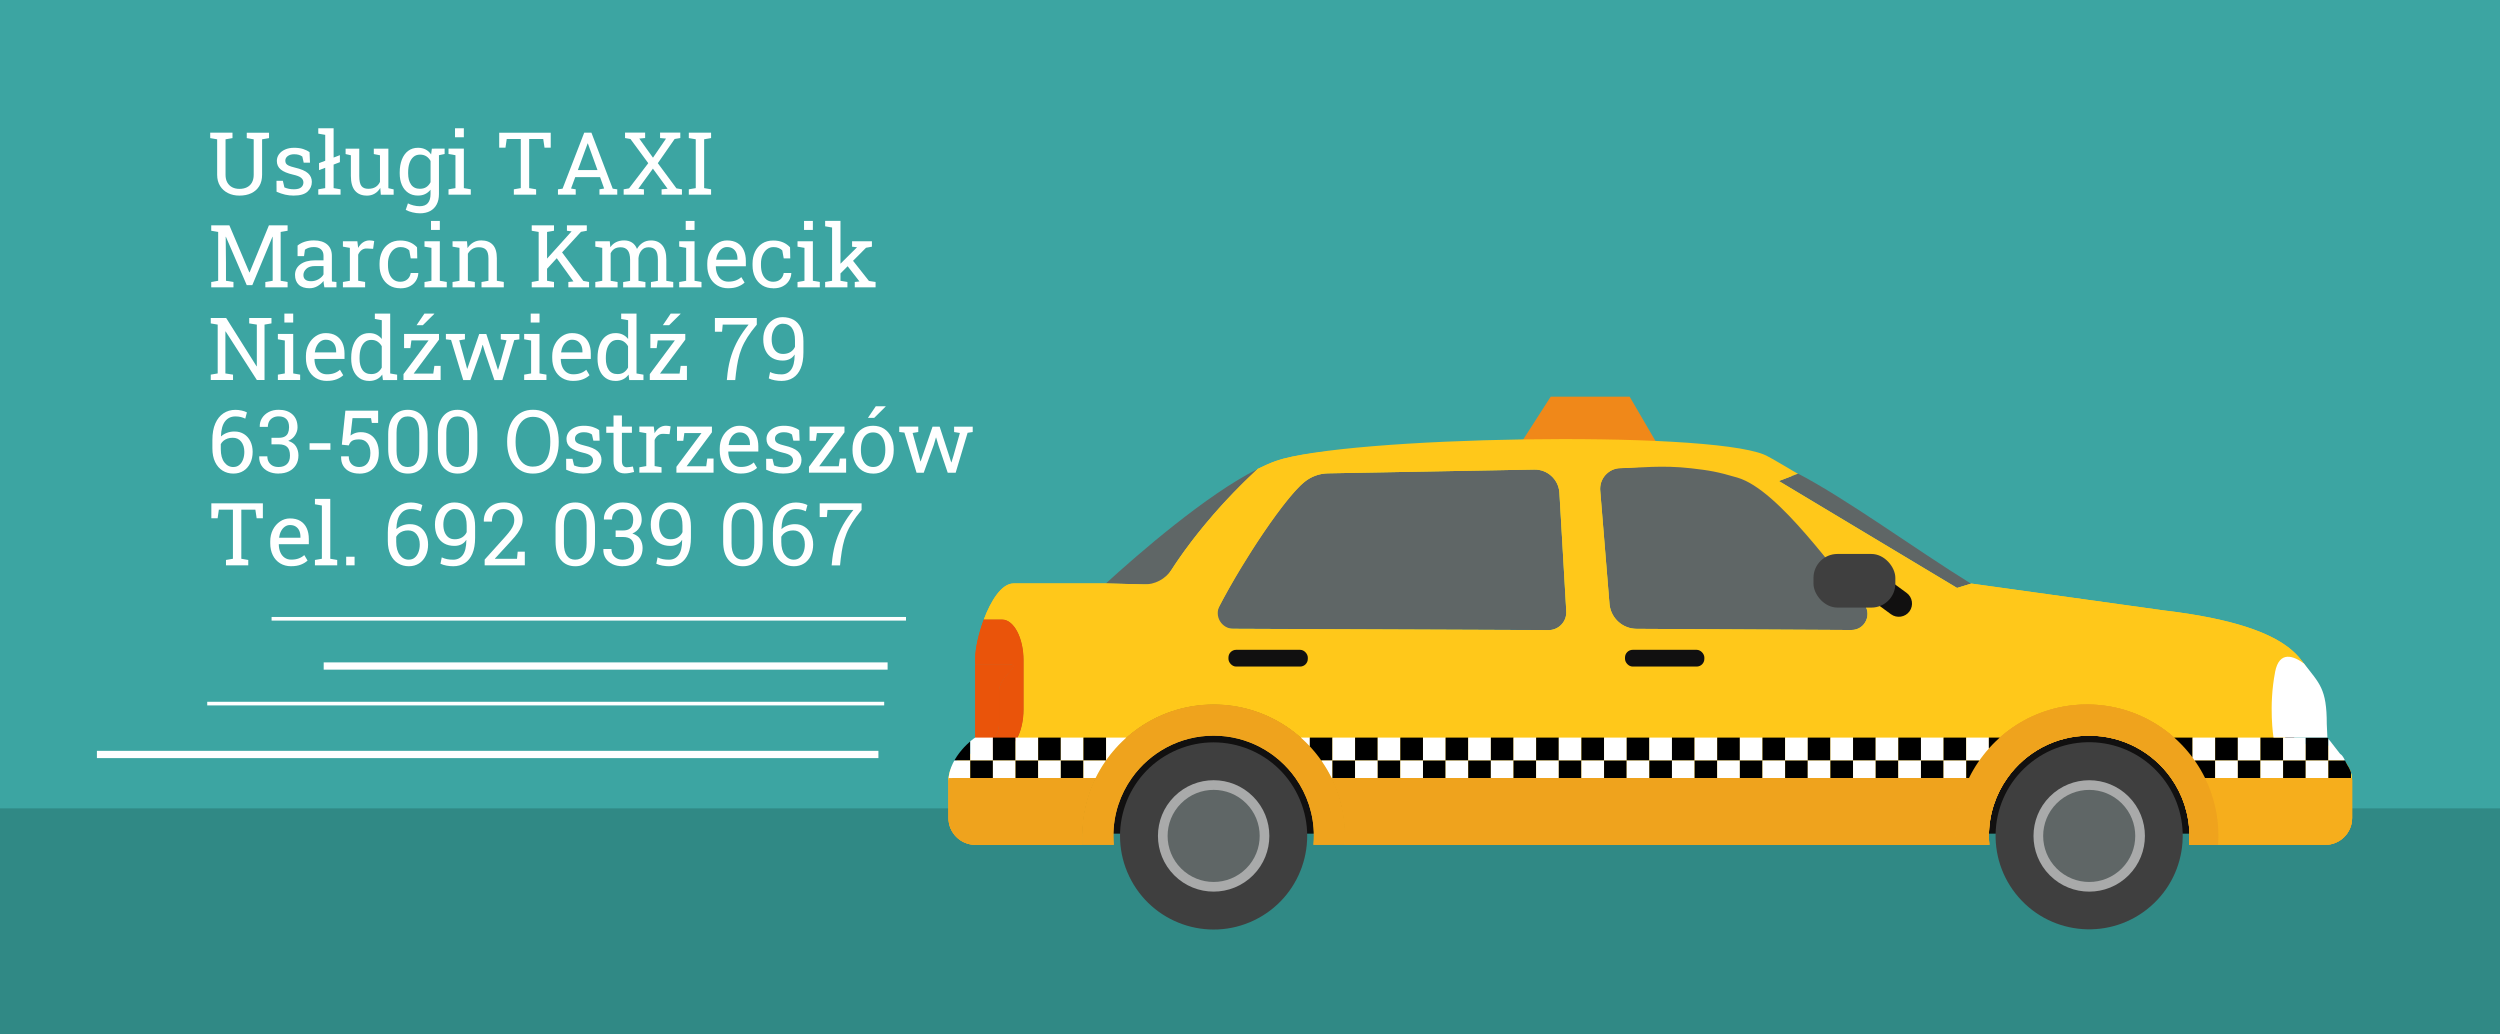 <?xml version="1.0" encoding="UTF-8"?>
<svg id="OBJECTS" xmlns="http://www.w3.org/2000/svg" version="1.1" xmlns:xlink="http://www.w3.org/1999/xlink" viewBox="0 0 688 284.63">
  <!-- Generator: Adobe Illustrator 29.5.1, SVG Export Plug-In . SVG Version: 2.1.0 Build 141)  -->
  <defs>
    <style>
      .st0 {
        fill: #ffd93a;
      }

      .st1 {
        fill: #3f3f3f;
      }

      .st2 {
        fill: #2d2d2d;
      }

      .st3 {
        fill: #fff;
      }

      .st4, .st5, .st6 {
        fill: none;
      }

      .st4, .st6 {
        stroke: #fff;
        stroke-miterlimit: 10;
      }

      .st7 {
        fill: #308985;
      }

      .st8 {
        fill: #ea540a;
      }

      .st9 {
        fill: #111010;
      }

      .st10 {
        fill: #f08819;
      }

      .st11 {
        fill: #f8b83d;
      }

      .st12 {
        fill: #efa31d;
      }

      .st13 {
        fill: #ffc81a;
      }

      .st14 {
        fill: #f6ae1c;
      }

      .st15 {
        fill: #a9aaaa;
      }

      .st6 {
        stroke-width: 2px;
      }

      .st16 {
        fill: #3ca5a2;
      }

      .st17 {
        fill: #5f6666;
      }

      .st18 {
        clip-path: url(#clippath);
      }
    </style>
    <clipPath id="clippath">
      <path class="st5" d="M646.07,210.68c-.63-.95-1.09-2.65-2.07-3.22l-3.5-4.5-12.15-.38s-.83-6.37.42-12.63c.1-.48.21-.95.34-1.4,1.18-4.06,5.2-2.92,7.95-1.57-3.83-3.34-2.39-14.36-41.72-19.02l-52.82-7.37-3.94,1.21-49.05-29.43,2.02-2.16c-3.02-1.56-4.11-1.32-6.11-2.13-16.55-6.74-115.27-7.97-134.28-1.23-1.58.56-3.27,1.31-5.02,2.18-.16.16-.32.31-.5.47-17.98,16.76-25.75,31.47-25.75,31.47,0,0-14.31-.41-15.58-.41h-25.39c-3.29,0-6.24,4.76-8.18,9.93-1.47,3.93-2.36,8.11-2.36,10.61v21.89c-.26.03-7.17,5.12-7.36,11.72v-.59s1.97-.02,3.07-.02h37.42c5.89-11.98,18.22-20.23,32.48-20.23s26.58,8.25,32.48,20.23h175.4c5.89-11.98,18.22-20.23,32.48-20.23s26.58,8.25,32.48,20.23h40.46c-.11-1.26-.53-2.42-1.2-3.42ZM470.79,131.17c-1.79-.4-3.51-.75-5.15-1.03,2.14.31,3.67.63,5.15,1.03ZM426.13,173.41l-87.17-.36c-3.01-.01-4.96-3.2-3.58-5.88.69-1.34,1.44-2.72,2.22-4.13l88.53.37c1.99,0,3.69-1.17,4.47-2.85l.44,7.54c.24,2.87-2.03,5.32-4.9,5.31ZM509.51,173.38l-59.12-.32c-3.8-.02-6.99-2.86-7.44-6.64l-2.55-31.19,2.55,21.19c.45,3.77,3.64,6.62,7.44,6.64l59.12.32c.29,0,.56-.03.83-.08.87.99,1.67,1.88,2.39,2.64,2.67,2.82.67,7.46-3.21,7.44Z"/>
    </clipPath>
  </defs>
  <rect class="st16" width="688" height="284.63"/>
  <rect class="st7" y="222.46" width="688" height="62.17"/>
  <g>
    <rect class="st9" x="285.55" y="186.51" width="345.81" height="42.92" rx="12" ry="12"/>
    <polygon class="st10" points="417.74 123.2 426.75 109.17 448.48 109.17 457 123.78 417.74 123.2"/>
    <circle class="st1" cx="333.99" cy="230.05" r="25.75" transform="translate(-66.64 167.04) rotate(-25.62)"/>
    <circle class="st15" cx="333.99" cy="230.05" r="15.33" transform="translate(-64.84 303.54) rotate(-45)"/>
    <circle class="st17" cx="333.99" cy="230.05" r="12.67" transform="translate(-64.84 303.54) rotate(-45)"/>
    <circle class="st1" cx="574.95" cy="230.05" r="25.75" transform="translate(-9.84 433.79) rotate(-41.02)"/>
    <path class="st5" d="M481.75,133.59c-14.3-4.23-28.04-4.83-35.74-4.76-3.41.03-6.03,3.02-5.62,6.4l2.55,21.19c.45,3.77,3.64,6.62,7.44,6.64l59.12.32c3.88.02,5.89-4.62,3.21-7.44-7.28-7.67-19.46-18.94-30.97-22.35Z"/>
    <path class="st5" d="M429.14,135.45c-.3-3.57-3.32-6.3-6.91-6.24l-56.76,1.04c-2.33.04-4.57.85-6.39,2.29-6.24,4.95-20.81,17.47-26.52,30.47l93.57.39c2.88.01,5.14-2.44,4.9-5.31l-1.89-22.65Z"/>
    <path class="st0" d="M642.8,218.81h-8.99c-1.12,0-2.04-.92-2.04-2.04h0c0-1.12.92-2.04,2.04-2.04h8.99c1.12,0,2.04.92,2.04,2.04h0c0,1.12-.92,2.04-2.04,2.04Z"/>
    <path class="st11" d="M463.97,184.88h-15.94c-1.01,0-1.84-.83-1.84-1.84h0c0-1.01.83-1.84,1.84-1.84h15.94c1.01,0,1.84.83,1.84,1.84h0c0,1.01-.83,1.84-1.84,1.84Z"/>
    <path class="st11" d="M367.91,184.88h-15.94c-1.01,0-1.84-.83-1.84-1.84h0c0-1.01.83-1.84,1.84-1.84h15.94c1.01,0,1.84.83,1.84,1.84h0c0,1.01-.83,1.84-1.84,1.84Z"/>
    <path class="st5" d="M431.03,158.1l-1.89-22.65c-.3-3.57-3.32-6.3-6.91-6.24l-56.76,1.04c-2.33.04-4.57.85-6.39,2.29-6.24,4.95-20.81,17.47-26.52,30.47l93.57.39c2.88.01,5.14-2.44,4.9-5.31Z"/>
    <path class="st5" d="M442.94,156.43c.45,3.77,3.64,6.62,7.44,6.64l59.12.32c3.88.02,5.89-4.62,3.21-7.44-7.28-7.67-19.46-18.94-30.97-22.35-14.3-4.23-28.04-4.83-35.74-4.76-3.41.03-6.03,3.02-5.62,6.4l2.55,21.19Z"/>
    <g>
      <path class="st14" d="M333.99,193.87c-14.26,0-26.58,8.25-32.48,20.23-2.37,4.81-3.7,10.22-3.7,15.94,0,.83.04,1.64.09,2.45h8.61c-.07-.81-.11-1.63-.11-2.45,0-5.94,1.88-11.44,5.08-15.94,5-7.05,13.22-11.65,22.51-11.65s17.51,4.6,22.51,11.65c3.19,4.5,5.08,10,5.08,15.94,0,.83-.04,1.64-.11,2.45h8.61c.05-.81.09-1.63.09-2.45,0-5.72-1.33-11.13-3.7-15.94-5.89-11.98-18.22-20.23-32.48-20.23Z"/>
      <path class="st14" d="M606.81,214.1c-5.89-11.98-18.22-20.23-32.48-20.23s-26.58,8.25-32.48,20.23c-2.37,4.81-3.7,10.22-3.7,15.94,0,.83.04,1.64.09,2.45h9.22c-.07-.81-.11-1.63-.11-2.45,0-5.94,1.88-11.44,5.08-15.94,5-7.05,13.22-11.65,22.51-11.65s17.51,4.6,22.51,11.65c3.19,4.5,5.08,10,5.08,15.94,0,.83-.04,1.64-.11,2.45h7.99c.05-.81.09-1.63.09-2.45,0-5.72-1.33-11.13-3.7-15.94Z"/>
      <path class="st14" d="M541.86,214.1h-175.4c2.37,4.81,3.7,10.22,3.7,15.94,0,.83-.04,1.64-.09,2.45h168.18c-.05-.81-.09-1.63-.09-2.45,0-5.72,1.33-11.13,3.7-15.94Z"/>
      <path class="st14" d="M647.27,214.1h-40.46c2.37,4.81,3.7,10.22,3.7,15.94,0,.83-.04,1.64-.09,2.45h29.52c4.05,0,7.36-3.31,7.36-7.36v-10.42c0-.21-.01-.41-.03-.61Z"/>
      <path class="st14" d="M301.51,214.1h-37.42c-1.09,0-2.13.25-3.07.68v10.35c0,4.05,3.31,7.36,7.36,7.36h29.52c-.05-.81-.09-1.63-.09-2.45,0-5.72,1.33-11.13,3.7-15.94Z"/>
      <path class="st14" d="M606.81,214.1c-5.89-11.98-18.22-20.23-32.48-20.23s-26.58,8.25-32.48,20.23c-2.37,4.81-3.7,10.22-3.7,15.94,0,.83.04,1.64.09,2.45h9.22c-.07-.81-.11-1.63-.11-2.45,0-5.94,1.88-11.44,5.08-15.94,5-7.05,13.22-11.65,22.51-11.65s17.51,4.6,22.51,11.65c3.19,4.5,5.08,10,5.08,15.94,0,.83-.04,1.64-.11,2.45h7.99c.05-.81.09-1.63.09-2.45,0-5.72-1.33-11.13-3.7-15.94Z"/>
    </g>
    <path class="st14" d="M541.86,214.1h-175.4c2.37,4.81,3.7,10.22,3.7,15.94,0,.83-.04,1.64-.09,2.45h168.18c-.05-.81-.09-1.63-.09-2.45,0-5.72,1.33-11.13,3.7-15.94Z"/>
    <path class="st14" d="M647.27,214.1h-40.46c2.37,4.81,3.7,10.22,3.7,15.94,0,.83-.04,1.64-.09,2.45h29.52c4.05,0,7.36-3.31,7.36-7.36v-10.42c0-.21-.01-.41-.03-.61Z"/>
    <path class="st14" d="M301.51,214.1h-37.42c-1.09,0-2.13.25-3.07.68v10.35c0,4.05,3.31,7.36,7.36,7.36h29.52c-.05-.81-.09-1.63-.09-2.45,0-5.72,1.33-11.13,3.7-15.94Z"/>
    <path class="st11" d="M367.71,187.13h-17.78c-1.69,0-3.07-1.37-3.07-3.07h0c0-1.69,1.37-3.07,3.07-3.07h17.78c1.69,0,3.07,1.37,3.07,3.07h0c0,1.69-1.37,3.07-3.07,3.07Z"/>
    <path class="st11" d="M462.13,187.13h-17.78c-1.69,0-3.07-1.37-3.07-3.07h0c0-1.69,1.37-3.07,3.07-3.07h17.78c1.69,0,3.07,1.37,3.07,3.07h0c0,1.69-1.37,3.07-3.07,3.07Z"/>
    <path class="st5" d="M481.75,133.59c-14.3-4.23-28.04-4.83-35.74-4.76-3.41.03-6.03,3.02-5.62,6.4l2.55,21.19c.45,3.77,3.64,6.62,7.44,6.64l59.12.32c3.88.02,5.89-4.62,3.21-7.44-7.28-7.67-19.46-18.94-30.97-22.35Z"/>
    <path class="st5" d="M429.14,135.45c-.3-3.57-3.32-6.3-6.91-6.24l-56.76,1.04c-2.33.04-4.57.85-6.39,2.29-6.24,4.95-20.81,17.47-26.52,30.47l93.57.39c2.88.01,5.14-2.44,4.9-5.31l-1.89-22.65Z"/>
    <circle class="st15" cx="574.95" cy="230.05" r="15.33" transform="translate(5.73 473.93) rotate(-45)"/>
    <circle class="st17" cx="574.95" cy="230.05" r="12.67" transform="translate(5.73 473.93) rotate(-45)"/>
    <path class="st8" d="M640.5,217.78h-7.66c-1.69,0-3.07-1.37-3.07-3.07h0c0-1.69,1.37-3.07,3.07-3.07h7.66c1.69,0,3.07,1.37,3.07,3.07h0c0,1.69-1.37,3.07-3.07,3.07Z"/>
    <g>
      <path class="st17" d="M345.64,129.51c.18-.16.33-.32.5-.47-14.12,7.08-32.83,23.34-41.82,31.54,1.27,0,15.58.41,15.58.41,0,0,7.77-14.72,25.75-31.47Z"/>
      <path class="st17" d="M542.33,160.57c-14.8-9.15-34.32-23.39-47.53-30.24l-5.27,2.03,49.05,29.43,3.94-1.21h-.19Z"/>
      <g>
        <path class="st17" d="M512.72,165.94c-7.28-7.67-23.04-32.08-34.56-35.48-14.3-4.23-24.45-2.7-32.16-2.62-3.21.03-5.71,3.68-5.66,6.81,0,.2.02.39.04.59l2.55,31.19c.45,3.77,3.64,6.62,7.44,6.64l47.54.26,11.58.06c3.88.02,5.89-4.62,3.21-7.44Z"/>
        <path class="st17" d="M429.14,135.45c-.3-3.57-3.32-6.3-6.91-6.24l-56.76,1.04c-2.33.04-4.57.85-6.39,2.29-.42.33-.87.7-1.36,1.09-5.78,4.71-16.08,21.12-22.31,33.39-1.4,2.75.61,6,3.69,6.01l78.31.32,8.71.04c2.88.01,5.14-2.44,4.9-5.31l-1.89-32.65Z"/>
      </g>
    </g>
    <g>
      <g>
        <rect class="st2" x="462.12" y="187.45" width="5.63" height="5.5"/>
        <rect class="st2" x="467.76" y="192.95" width="5.63" height="5.5"/>
      </g>
      <g>
        <rect class="st2" x="473.39" y="187.45" width="5.63" height="5.5"/>
        <rect class="st2" x="479.02" y="192.95" width="5.63" height="5.5"/>
      </g>
      <g>
        <rect class="st2" x="484.66" y="187.45" width="5.63" height="5.5"/>
        <rect class="st2" x="490.29" y="192.95" width="5.63" height="5.5"/>
      </g>
      <rect class="st2" x="495.92" y="187.45" width="5.63" height="5.5"/>
    </g>
    <g>
      <g>
        <rect class="st2" x="366.39" y="187.45" width="5.63" height="5.5"/>
        <rect class="st2" x="372.02" y="192.95" width="5.63" height="5.5"/>
      </g>
      <g>
        <rect class="st2" x="377.66" y="187.45" width="5.63" height="5.5"/>
        <rect class="st2" x="383.29" y="192.95" width="5.63" height="5.5"/>
      </g>
      <g>
        <rect class="st2" x="388.92" y="187.45" width="5.63" height="5.5"/>
        <rect class="st2" x="394.56" y="192.95" width="5.63" height="5.5"/>
      </g>
      <rect class="st2" x="400.19" y="187.45" width="5.63" height="5.5"/>
    </g>
    <path class="st14" d="M520.84,166.98l-10.67-5.68c-1.69-.9-2.33-2.99-1.43-4.68h0c.9-1.69,2.99-2.33,4.68-1.43l10.67,5.68c1.69.9,2.33,2.99,1.43,4.68h0c-.9,1.69-2.99,2.33-4.68,1.43Z"/>
    <g>
      <path class="st5" d="M465.64,130.14c-8.06-1.37-14.33-1.35-19.63-1.3,4.71-.05,11.67.17,19.63,1.3Z"/>
      <path class="st5" d="M477.77,132.98c-4.46-1.32-8.47-2.22-12.12-2.84-7.96-1.13-14.92-1.35-19.63-1.3-3.41.03-6.03,3.02-5.62,6.4l2.55,21.19c.45,3.77,3.64,6.62,7.44,6.64l59.12.32c3.88.02,5.89-4.62,3.21-7.44-7.28-7.67-23.44-19.56-34.95-22.96Z"/>
      <path class="st5" d="M429.14,135.45c-.3-3.57-3.32-6.3-6.91-6.24l-56.76,1.04c-2.33.04-4.57.85-6.39,2.29-6.24,4.95-20.81,17.47-26.52,30.47l93.57.39c2.88.01,5.14-2.44,4.9-5.31l-1.89-22.65Z"/>
      <path class="st0" d="M646.07,210.68v3.42h1.2c-.11-1.26-.53-2.42-1.2-3.42Z"/>
      <path class="st13" d="M268.56,206.43c-.06,0-.12,0-.18,0v.02h.25s-.04,0-.07,0Z"/>
      <path class="st13" d="M643.62,208.36l-3-3.3-11.51-.56s-1.59-8.29-.34-14.54c.1-.48.21-.95.34-1.4,1.18-4.06,5.2-2.92,7.95-1.57-3.83-3.34-2.39-14.36-41.72-19.02l-52.82-7.37-3.94,1.21-49.05-29.43,3.52-1.33c-3.02-1.56-5.61-2.15-7.61-2.97-16.55-6.74-115.27-7.97-134.28-1.23-1.58.56-3.27,1.31-5.02,2.18-.16.16-.32.31-.5.47-17.98,16.76-25.75,31.47-25.75,31.47,0,0-14.31-.41-15.58-.41h-25.39c-3.29,0-6.24,4.76-8.18,9.93h5.03c3.25,0,5.91,5.04,5.91,11.2v13.54c0,6.16-2.66,11.2-5.91,11.2h-7.39v.92c-4.05,0-7.36,3.31-7.36,7.36v.07c.94-.43,1.97-.68,3.07-.68h37.42c5.89-11.98,18.22-20.23,32.48-20.23s26.58,8.25,32.48,20.23h175.4c5.89-11.98,18.22-20.23,32.48-20.23s26.58,8.25,32.48,20.23h39.26v-3.42c-.63-.95-1.47-1.75-2.45-2.32ZM426.13,173.41l-93.57-.39c5.71-13.01,20.28-35.52,26.52-40.47,1.82-1.45,4.07-2.25,6.39-2.29l56.76-1.04c3.59-.07,6.61,2.66,6.91,6.24l1.89,32.65c.24,2.87-2.03,5.32-4.9,5.31ZM509.51,173.38l-59.12-.32c-3.8-.02-6.99-2.86-7.44-6.64l-2.55-31.19c-.41-3.38,2.21-6.37,5.62-6.4,5.3-.05,11.93-1.58,19.99-.21,5.07.72,6.94.52,12.5,2.17,11.51,3.4,26.94,27.47,34.22,35.15,2.67,2.82.67,7.46-3.21,7.44Z"/>
      <path class="st13" d="M268.56,206.43c-.06,0-.12-.01-.18-.02v-.02c-.26.03-.53.05-.8.05h.8v-.02c.06,0,.12,0,.18,0Z"/>
      <path class="st8" d="M274.94,199.08v-8.89c0-4.05,6.69-7.36,2.64-7.36h-8.89c-.1,0-.2.01-.31.02v23.54c3.67-.4,6.55-3.54,6.55-7.31Z"/>
      <path class="st8" d="M268.56,206.43s.08,0,.13,0h7.08c3.25,0,5.91-5.04,5.91-11.2v-13.54c0-6.16-2.66-11.2-5.91-11.2h-5.03c-1.47,3.93-2.36,8.11-2.36,10.61v1.74c.1,0,.2-.02.31-.02h8.89c4.05,0-2.64,3.31-2.64,7.36v8.89c0,3.78-2.88,6.91-6.55,7.31v.02c.06,0,.12.01.18.02Z"/>
      <path class="st8" d="M268.63,206.44h.06s-.08,0-.13,0c.02,0,.04,0,.07,0Z"/>
    </g>
    <g>
      <path class="st5" d="M465.64,130.14c-8.06-1.37-14.33-1.35-19.63-1.3,4.71-.05,11.67.17,19.63,1.3Z"/>
      <path class="st5" d="M477.77,132.98c-4.46-1.32-8.47-2.22-12.12-2.84-7.96-1.13-14.92-1.35-19.63-1.3-3.41.03-6.03,3.02-5.62,6.4l2.55,21.19c.45,3.77,3.64,6.62,7.44,6.64l59.12.32c3.88.02,5.89-4.62,3.21-7.44-7.28-7.67-23.44-19.56-34.95-22.96Z"/>
      <path class="st5" d="M429.14,135.45c-.3-3.57-3.32-6.3-6.91-6.24l-56.76,1.04c-2.33.04-4.57.85-6.39,2.29-6.24,4.95-20.81,17.47-26.52,30.47l93.57.39c2.88.01,5.14-2.44,4.9-5.31l-1.89-22.65Z"/>
      <path class="st0" d="M646.07,210.68v3.42h1.2c-.11-1.26-.53-2.42-1.2-3.42Z"/>
      <path class="st13" d="M268.56,206.43c-.06,0-.12,0-.18,0v.02h.25s-.04,0-.07,0Z"/>
      <path class="st13" d="M643.62,208.36l-3-3.3-11.51-.56s-1.59-8.29-.34-14.54c.1-.48.21-.95.34-1.4,1.18-4.06,5.2-2.92,7.95-1.57-3.83-3.34-2.39-14.36-41.72-19.02l-52.82-7.37-3.94,1.21-49.05-29.43,5.27-2.03c-.26,0-7.36-4.44-9.36-5.26-16.55-6.74-115.27-4.97-134.28,1.77-1.58.56-3.27,1.31-5.02,2.18-.16.16-.32.31-.5.47-12.12,11.3-19.6,21.67-23.19,27.22-1.7,2.63-4.64,4.19-7.77,4.1-4.23-.12-9.61-.26-10.36-.26h-25.39c-3.29,0-6.24,4.76-8.18,9.93h5.03c3.25,0,5.91,5.04,5.91,11.2v13.54c0,6.16-2.66,11.2-5.91,11.2h-7.39v.92c-4.05,0-7.36,3.31-7.36,7.36v.07c.94-.43,1.97-.68,3.07-.68h37.42c5.89-11.98,18.22-20.23,32.48-20.23s26.58,8.25,32.48,20.23h175.4c5.89-11.98,18.22-20.23,32.48-20.23s26.58,8.25,32.48,20.23h39.26v-3.42c-.63-.95-1.47-1.75-2.45-2.32ZM426.13,173.41l-86.68-.36c-3.24-.01-5.34-3.45-3.83-6.33,6.78-12.97,18.15-29.95,23.47-34.17,1.82-1.45,4.07-2.25,6.39-2.29l56.76-1.04c3.59-.07,6.61,2.66,6.91,6.24l1.89,32.65c.24,2.87-2.03,5.32-4.9,5.31ZM509.51,173.38l-59.12-.32c-3.8-.02-6.99-2.86-7.44-6.64l-2.55-31.19c-.41-3.38,2.21-6.37,5.62-6.4,5.3-.05,11.24-.88,19.32.04,5.09.58,7.27.94,12.83,2.58,11.51,3.4,27.28,26.81,34.56,34.48,2.67,2.82.67,7.46-3.21,7.44Z"/>
      <path class="st13" d="M268.56,206.43c-.06,0-.12-.01-.18-.02v-.02c-.26.03-.53.05-.8.05h.8v-.02c.06,0,.12,0,.18,0Z"/>
      <path class="st8" d="M274.94,199.08v-8.89c0-4.05,6.69-7.36,2.64-7.36h-8.89c-.1,0-.2.01-.31.02v23.54c3.67-.4,6.55-3.54,6.55-7.31Z"/>
      <path class="st8" d="M268.56,206.43s.08,0,.13,0h7.08c3.25,0,5.91-5.04,5.91-11.2v-13.54c0-6.16-2.66-11.2-5.91-11.2h-5.03c-1.47,3.93-2.36,8.11-2.36,10.61v1.74c.1,0,.2-.02.31-.02h8.89c4.05,0-2.64,3.31-2.64,7.36v8.89c0,3.78-2.88,6.91-6.55,7.31v.02c.06,0,.12.01.18.02Z"/>
      <path class="st8" d="M268.63,206.44h.06s-.08,0-.13,0c.02,0,.04,0,.07,0Z"/>
    </g>
    <g>
      <path class="st12" d="M333.99,193.87c-14.26,0-26.58,8.25-32.48,20.23-2.37,4.81-3.7,10.22-3.7,15.94,0,.83.04,1.64.09,2.45h8.61c-.07-.81-.11-1.63-.11-2.45,0-5.94,1.88-11.44,5.08-15.94,5-7.05,13.22-11.65,22.51-11.65s17.51,4.6,22.51,11.65c3.19,4.5,5.08,10,5.08,15.94,0,.83-.04,1.64-.11,2.45h8.61c.05-.81.09-1.63.09-2.45,0-5.72-1.33-11.13-3.7-15.94-5.89-11.98-18.22-20.23-32.48-20.23Z"/>
      <path class="st12" d="M606.81,214.1c-5.89-11.98-18.22-20.23-32.48-20.23s-26.58,8.25-32.48,20.23c-2.37,4.81-3.7,10.22-3.7,15.94,0,.83.04,1.64.09,2.45h9.22c-.07-.81-.11-1.63-.11-2.45,0-5.94,1.88-11.44,5.08-15.94,5-7.05,13.22-11.65,22.51-11.65s17.51,4.6,22.51,11.65c3.19,4.5,5.08,10,5.08,15.94,0,.83-.04,1.64-.11,2.45h7.99c.05-.81.09-1.63.09-2.45,0-5.72-1.33-11.13-3.7-15.94Z"/>
      <path class="st12" d="M541.86,214.1h-175.4c2.37,4.81,3.7,10.22,3.7,15.94,0,.83-.04,1.64-.09,2.45h168.18c-.05-.81-.09-1.63-.09-2.45,0-5.72,1.33-11.13,3.7-15.94Z"/>
      <path class="st12" d="M647.27,214.1h-40.46c2.37,4.81,3.7,10.22,3.7,15.94,0,.83-.04,1.64-.09,2.45h29.52c4.05,0,7.36-3.31,7.36-7.36v-10.42c0-.21-.01-.41-.03-.61Z"/>
      <path class="st12" d="M301.51,214.1h-37.42c-1.09,0-2.13-.41-3.07.02v11.01c0,4.05,3.31,7.36,7.36,7.36h29.52c-.05-.81-.09-1.63-.09-2.45,0-5.72,1.33-11.13,3.7-15.94Z"/>
      <path class="st12" d="M606.81,214.1c-5.89-11.98-18.22-20.23-32.48-20.23s-26.58,8.25-32.48,20.23c-2.37,4.81-3.7,10.22-3.7,15.94,0,.83.04,1.64.09,2.45h9.22c-.07-.81-.11-1.63-.11-2.45,0-5.94,1.88-11.44,5.08-15.94,5-7.05,13.22-11.65,22.51-11.65s17.51,4.6,22.51,11.65c3.19,4.5,5.08,10,5.08,15.94,0,.83-.04,1.64-.11,2.45h7.99c.05-.81.09-1.63.09-2.45,0-5.72-1.33-11.13-3.7-15.94Z"/>
    </g>
    <path class="st12" d="M541.86,214.1h-175.4c2.37,4.81,3.7,10.22,3.7,15.94,0,.83-.04,1.64-.09,2.45h168.18c-.05-.81-.09-1.63-.09-2.45,0-5.72,1.33-11.13,3.7-15.94Z"/>
    <path class="st14" d="M647.27,214.1h-40.46c2.37,4.81,3.7,10.22,3.7,15.94,0,.83-.04,1.64-.09,2.45h29.52c4.05,0,7.36-3.31,7.36-7.36v-10.42c0-.21-.01-.41-.03-.61Z"/>
    <g class="st18">
      <g>
        <g>
          <rect x="260.79" y="202.99" width="6.23" height="6.3"/>
          <rect class="st3" x="267.02" y="202.99" width="6.23" height="6.3"/>
          <rect class="st3" x="260.79" y="209.29" width="6.23" height="6.3"/>
          <rect x="267.02" y="209.29" width="6.23" height="6.3"/>
        </g>
        <g>
          <rect x="273.25" y="202.99" width="6.23" height="6.3"/>
          <rect class="st3" x="279.48" y="202.99" width="6.23" height="6.3"/>
          <rect class="st3" x="273.25" y="209.29" width="6.23" height="6.3"/>
          <rect x="279.48" y="209.29" width="6.23" height="6.3"/>
        </g>
        <g>
          <rect x="285.71" y="202.99" width="6.23" height="6.3"/>
          <rect class="st3" x="291.94" y="202.99" width="6.23" height="6.3"/>
          <rect class="st3" x="285.71" y="209.29" width="6.23" height="6.3"/>
          <rect x="291.94" y="209.29" width="6.23" height="6.3"/>
        </g>
        <g>
          <rect x="298.17" y="202.99" width="6.23" height="6.3"/>
          <rect class="st3" x="304.4" y="202.99" width="6.23" height="6.3"/>
          <rect class="st3" x="298.17" y="209.29" width="6.23" height="6.3"/>
          <rect x="304.4" y="209.29" width="6.23" height="6.3"/>
        </g>
        <g>
          <rect x="310.62" y="202.99" width="6.23" height="6.3"/>
          <rect class="st3" x="316.86" y="202.99" width="6.23" height="6.3"/>
          <rect class="st3" x="310.62" y="209.29" width="6.23" height="6.3"/>
          <rect x="316.86" y="209.29" width="6.23" height="6.3"/>
        </g>
        <g>
          <rect x="323.08" y="202.99" width="6.23" height="6.3"/>
          <rect class="st3" x="329.31" y="202.99" width="6.23" height="6.3"/>
          <rect class="st3" x="323.08" y="209.29" width="6.23" height="6.3"/>
          <rect x="329.31" y="209.29" width="6.23" height="6.3"/>
        </g>
        <g>
          <rect x="335.54" y="202.99" width="6.23" height="6.3"/>
          <rect class="st3" x="341.77" y="202.99" width="6.23" height="6.3"/>
          <rect class="st3" x="335.54" y="209.29" width="6.23" height="6.3"/>
          <rect x="341.77" y="209.29" width="6.23" height="6.3"/>
        </g>
        <g>
          <rect x="348" y="202.99" width="6.23" height="6.3"/>
          <rect class="st3" x="354.23" y="202.99" width="6.23" height="6.3"/>
          <rect class="st3" x="348" y="209.29" width="6.23" height="6.3"/>
          <rect x="354.23" y="209.29" width="6.23" height="6.3"/>
        </g>
        <g>
          <rect x="360.46" y="202.99" width="6.23" height="6.3"/>
          <rect class="st3" x="366.69" y="202.99" width="6.23" height="6.3"/>
          <rect class="st3" x="360.46" y="209.29" width="6.23" height="6.3"/>
          <rect x="366.69" y="209.29" width="6.23" height="6.3"/>
        </g>
        <g>
          <rect x="372.92" y="202.99" width="6.23" height="6.3"/>
          <rect class="st3" x="379.15" y="202.99" width="6.23" height="6.3"/>
          <rect class="st3" x="372.92" y="209.29" width="6.23" height="6.3"/>
          <rect x="379.15" y="209.29" width="6.23" height="6.3"/>
        </g>
        <g>
          <rect x="385.37" y="202.99" width="6.23" height="6.3"/>
          <rect class="st3" x="391.61" y="202.99" width="6.23" height="6.3"/>
          <rect class="st3" x="385.37" y="209.29" width="6.23" height="6.3"/>
          <rect x="391.61" y="209.29" width="6.23" height="6.3"/>
        </g>
        <g>
          <rect x="397.83" y="202.99" width="6.23" height="6.3"/>
          <rect class="st3" x="404.06" y="202.99" width="6.23" height="6.3"/>
          <rect class="st3" x="397.83" y="209.29" width="6.23" height="6.3"/>
          <rect x="404.06" y="209.29" width="6.23" height="6.3"/>
        </g>
        <g>
          <rect x="410.29" y="202.99" width="6.23" height="6.3"/>
          <rect class="st3" x="416.52" y="202.99" width="6.23" height="6.3"/>
          <rect class="st3" x="410.29" y="209.29" width="6.23" height="6.3"/>
          <rect x="416.52" y="209.29" width="6.23" height="6.3"/>
        </g>
        <g>
          <rect x="422.75" y="202.99" width="6.23" height="6.3"/>
          <rect class="st3" x="428.98" y="202.99" width="6.23" height="6.3"/>
          <rect class="st3" x="422.75" y="209.29" width="6.23" height="6.3"/>
          <rect x="428.98" y="209.29" width="6.23" height="6.3"/>
        </g>
        <g>
          <rect x="435.21" y="202.99" width="6.23" height="6.3"/>
          <rect class="st3" x="441.44" y="202.99" width="6.23" height="6.3"/>
          <rect class="st3" x="435.21" y="209.29" width="6.23" height="6.3"/>
          <rect x="441.44" y="209.29" width="6.23" height="6.3"/>
        </g>
        <g>
          <rect x="447.67" y="202.99" width="6.23" height="6.3"/>
          <rect class="st3" x="453.9" y="202.99" width="6.23" height="6.3"/>
          <rect class="st3" x="447.67" y="209.29" width="6.23" height="6.3"/>
          <rect x="453.9" y="209.29" width="6.23" height="6.3"/>
        </g>
        <g>
          <rect x="460.12" y="202.99" width="6.23" height="6.3"/>
          <rect class="st3" x="466.36" y="202.99" width="6.23" height="6.3"/>
          <rect class="st3" x="460.12" y="209.29" width="6.23" height="6.3"/>
          <rect x="466.36" y="209.29" width="6.23" height="6.3"/>
        </g>
        <g>
          <rect x="472.58" y="202.99" width="6.23" height="6.3"/>
          <rect class="st3" x="478.81" y="202.99" width="6.23" height="6.3"/>
          <rect class="st3" x="472.58" y="209.29" width="6.23" height="6.3"/>
          <rect x="478.81" y="209.29" width="6.23" height="6.3"/>
        </g>
        <g>
          <rect x="485.04" y="202.99" width="6.23" height="6.3"/>
          <rect class="st3" x="491.27" y="202.99" width="6.23" height="6.3"/>
          <rect class="st3" x="485.04" y="209.29" width="6.23" height="6.3"/>
          <rect x="491.27" y="209.29" width="6.23" height="6.3"/>
        </g>
        <g>
          <rect x="497.5" y="202.99" width="6.23" height="6.3"/>
          <rect class="st3" x="503.73" y="202.99" width="6.23" height="6.3"/>
          <rect class="st3" x="497.5" y="209.29" width="6.23" height="6.3"/>
          <rect x="503.73" y="209.29" width="6.23" height="6.3"/>
        </g>
        <g>
          <rect x="509.96" y="202.99" width="6.23" height="6.3"/>
          <rect class="st3" x="516.19" y="202.99" width="6.23" height="6.3"/>
          <rect class="st3" x="509.96" y="209.29" width="6.23" height="6.3"/>
          <rect x="516.19" y="209.29" width="6.23" height="6.3"/>
        </g>
        <g>
          <rect x="522.42" y="202.99" width="6.23" height="6.3"/>
          <rect class="st3" x="528.65" y="202.99" width="6.23" height="6.3"/>
          <rect class="st3" x="522.42" y="209.29" width="6.23" height="6.3"/>
          <rect x="528.65" y="209.29" width="6.23" height="6.3"/>
        </g>
        <g>
          <rect x="534.87" y="202.99" width="6.23" height="6.3"/>
          <rect class="st3" x="541.11" y="202.99" width="6.23" height="6.3"/>
          <rect class="st3" x="534.87" y="209.29" width="6.23" height="6.3"/>
          <rect x="541.11" y="209.29" width="6.23" height="6.3"/>
        </g>
        <g>
          <rect x="547.33" y="202.99" width="6.23" height="6.3"/>
          <rect class="st3" x="553.56" y="202.99" width="6.23" height="6.3"/>
          <rect class="st3" x="547.33" y="209.29" width="6.23" height="6.3"/>
          <rect x="553.56" y="209.29" width="6.23" height="6.3"/>
        </g>
        <g>
          <rect x="559.79" y="202.99" width="6.23" height="6.3"/>
          <rect class="st3" x="566.02" y="202.99" width="6.23" height="6.3"/>
          <rect class="st3" x="559.79" y="209.29" width="6.23" height="6.3"/>
          <rect x="566.02" y="209.29" width="6.23" height="6.3"/>
        </g>
        <g>
          <rect x="572.25" y="202.99" width="6.23" height="6.3"/>
          <rect class="st3" x="578.48" y="202.99" width="6.23" height="6.3"/>
          <rect class="st3" x="572.25" y="209.29" width="6.23" height="6.3"/>
          <rect x="578.48" y="209.29" width="6.23" height="6.3"/>
        </g>
        <g>
          <rect x="584.71" y="202.99" width="6.23" height="6.3"/>
          <rect class="st3" x="590.94" y="202.99" width="6.23" height="6.3"/>
          <rect class="st3" x="584.71" y="209.29" width="6.23" height="6.3"/>
          <rect x="590.94" y="209.29" width="6.23" height="6.3"/>
        </g>
        <g>
          <rect x="597.17" y="202.99" width="6.23" height="6.3"/>
          <rect class="st3" x="603.4" y="202.99" width="6.23" height="6.3"/>
          <rect class="st3" x="597.17" y="209.29" width="6.23" height="6.3"/>
          <rect x="603.4" y="209.29" width="6.23" height="6.3"/>
        </g>
        <g>
          <rect x="609.62" y="202.99" width="6.23" height="6.3"/>
          <rect class="st3" x="615.86" y="202.99" width="6.23" height="6.3"/>
          <rect class="st3" x="609.62" y="209.29" width="6.23" height="6.3"/>
          <rect x="615.86" y="209.29" width="6.23" height="6.3"/>
        </g>
        <g>
          <rect x="622.08" y="202.99" width="6.23" height="6.3"/>
          <rect class="st3" x="628.31" y="202.99" width="6.23" height="6.3"/>
          <rect class="st3" x="622.08" y="209.29" width="6.23" height="6.3"/>
          <rect x="628.31" y="209.29" width="6.23" height="6.3"/>
        </g>
        <g>
          <rect x="634.54" y="202.99" width="6.23" height="6.3"/>
          <rect class="st3" x="640.77" y="202.99" width="6.23" height="6.3"/>
          <rect class="st3" x="634.54" y="209.29" width="6.23" height="6.3"/>
          <rect x="640.77" y="209.29" width="6.23" height="6.3"/>
        </g>
      </g>
    </g>
    <path class="st3" d="M626.11,184.94c-1.84,9.45-.44,18.02-.44,18.02h14.83l-.17-3.67c0-9.82-1.99-11.13-6.28-16.7-2.74-2.01-6.77-3.71-7.95,2.35Z"/>
    <path class="st9" d="M520.4,169.04l-9.29-6.8c-1.62-1.18-1.97-3.48-.79-5.09h0c1.18-1.62,3.48-1.97,5.09-.79l9.29,6.8c1.62,1.18,1.97,3.48.79,5.09h0c-1.18,1.62-3.48,1.97-5.09.79Z"/>
    <rect class="st1" x="499.07" y="152.45" width="22.53" height="14.76" rx="6.59" ry="6.59"/>
    <rect class="st9" x="338.07" y="178.83" width="21.84" height="4.61" rx="2.12" ry="2.12"/>
    <rect class="st9" x="447.2" y="178.83" width="21.84" height="4.61" rx="2.12" ry="2.12"/>
  </g>
  <line class="st6" x1="241.74" y1="207.63" x2="26.67" y2="207.63"/>
  <line class="st4" x1="243.33" y1="193.63" x2="57.03" y2="193.63"/>
  <line class="st6" x1="244.27" y1="183.29" x2="89.08" y2="183.29"/>
  <line class="st4" x1="249.33" y1="170.29" x2="74.74" y2="170.29"/>
  <g>
    <path class="st3" d="M65.88,53.83c-1.17,0-2.22-.23-3.14-.69s-1.65-1.12-2.18-1.97-.8-1.88-.8-3.08v-9.75l-1.91-.33v-1.49h6.13v1.49l-1.91.33v9.75c0,.85.16,1.57.49,2.14s.78,1.01,1.35,1.31,1.25.44,2,.44,1.44-.14,2.03-.43,1.05-.72,1.38-1.3.5-1.3.5-2.16v-9.75l-1.91-.33v-1.49h6.13v1.49l-1.91.33v9.75c0,1.23-.26,2.28-.78,3.13s-1.25,1.5-2.19,1.95-2.04.66-3.29.66Z"/>
    <path class="st3" d="M80.87,53.83c-.85,0-1.65-.09-2.39-.26s-1.53-.44-2.37-.8l-.02-3.01h1.75l.43,1.82c.44.18.86.31,1.27.39s.85.12,1.33.12c.94,0,1.61-.18,2.02-.54s.61-.8.61-1.34c0-.5-.21-.92-.62-1.27s-1.15-.64-2.23-.88c-1.53-.35-2.66-.82-3.38-1.41s-1.08-1.38-1.08-2.36c0-.69.2-1.3.6-1.85s.95-.97,1.66-1.29,1.54-.48,2.48-.48,1.78.11,2.47.33,1.28.51,1.79.88l.12,2.89h-1.73l-.38-1.69c-.27-.2-.6-.36-.97-.47s-.8-.16-1.29-.16c-.72,0-1.3.17-1.75.5s-.67.76-.67,1.27c0,.3.06.55.19.77s.38.42.74.59.91.35,1.62.52c1.77.41,3,.94,3.7,1.58s1.05,1.43,1.05,2.37c0,1.07-.4,1.97-1.19,2.69s-2.04,1.08-3.74,1.08Z"/>
    <path class="st3" d="M87.59,53.58v-1.48l1.91-.33v-14.66l-1.91-.33v-1.49h4.22v16.48l1.91.33v1.48h-6.13ZM87.8,46.82v-1.93l5.74-2.19v1.93l-5.74,2.19Z"/>
    <path class="st3" d="M100.94,53.83c-1.38,0-2.45-.44-3.22-1.32s-1.16-2.26-1.16-4.12v-5.66l-1.45-.33v-1.49h3.76v7.5c0,1.35.2,2.28.6,2.79s1.02.76,1.86.76,1.5-.17,2.03-.5.94-.8,1.21-1.41v-7.32l-1.7-.33v-1.49h4.01v10.88l1.45.33v1.48h-3.53l-.15-1.88c-.4.68-.91,1.2-1.54,1.57s-1.35.55-2.17.55Z"/>
    <path class="st3" d="M115.52,58.7c-.61,0-1.27-.08-1.98-.25s-1.34-.4-1.88-.69l.6-1.79c.43.23.94.41,1.52.56s1.16.22,1.71.22c1.03,0,1.79-.29,2.27-.87s.72-1.4.72-2.47v-1.21c-.41.53-.91.93-1.49,1.21s-1.24.41-1.99.41c-1.03,0-1.92-.26-2.67-.77s-1.33-1.23-1.73-2.14-.6-1.98-.6-3.19v-.25c0-1.36.2-2.55.6-3.57s.98-1.82,1.73-2.38,1.65-.85,2.7-.85c.8,0,1.5.16,2.1.47s1.11.77,1.51,1.36l.21-1.59h1.95v12.52c0,1.09-.21,2.04-.62,2.82s-1.01,1.4-1.79,1.82-1.74.64-2.87.64ZM115.58,51.95c.7,0,1.28-.16,1.75-.47s.86-.76,1.16-1.34v-5.84c-.3-.54-.68-.97-1.16-1.28s-1.05-.47-1.72-.47c-.73,0-1.35.21-1.83.63s-.85,1-1.1,1.74-.36,1.59-.36,2.56v.25c0,1.27.27,2.3.81,3.07s1.36,1.16,2.46,1.16ZM120.44,42.79l-.9-1.89h2.82v1.48l-1.92.41Z"/>
    <path class="st3" d="M123.43,53.58v-1.48l1.91-.33v-9.06l-1.91-.33v-1.49h4.22v10.88l1.91.33v1.48h-6.13ZM125.22,37.77v-2.47h2.43v2.47h-2.43Z"/>
    <path class="st3" d="M141.41,53.58v-1.48l1.91-.33v-13.51h-3.87l-.34,2.37h-1.73v-4.11h14.18v4.11h-1.71l-.35-2.37h-3.87v13.51l1.91.33v1.48h-6.13Z"/>
    <path class="st3" d="M153.55,53.58v-1.48l1.27-.18,5.96-15.41h1.98l5.86,15.41,1.25.18v1.48h-4.9v-1.48l1.29-.22-1.12-3.14h-6.83l-1.16,3.14,1.29.22v1.48h-4.89ZM159.02,46.81h5.41l-2.51-6.94-.14-.39h-.07l-.14.39-2.55,6.94Z"/>
    <path class="st3" d="M171.63,53.58v-1.48l1.48-.26,5.29-6.93-4.9-6.66-1.49-.26v-1.49h5.53v1.49l-1.61.15,3.77,5.26,3.59-5.26-1.64-.15v-1.49h5.57v1.49l-1.56.26-4.63,6.66,5.13,6.93,1.51.26v1.48h-5.6v-1.48l1.65-.15-4.04-5.54-4.03,5.54,1.56.15v1.48h-5.58Z"/>
    <path class="st3" d="M189.56,53.58v-1.48l1.91-.33v-13.44l-1.91-.33v-1.49h6.13v1.49l-1.91.33v13.44l1.91.33v1.48h-6.13Z"/>
    <path class="st3" d="M58.13,79.08v-1.48l1.91-.33v-13.44l-1.91-.33v-1.49h4.99l5.5,12.95h.07l5.32-12.95h5.14v1.49l-1.91.33v13.44l1.91.33v1.48h-6.13v-1.48l2.02-.33v-12.11h-.06s-5.54,13.3-5.54,13.3h-1.54l-5.73-13.29h-.06s.08,7.15.08,7.15v4.95l2.06.33v1.48h-6.13Z"/>
    <path class="st3" d="M85.23,79.33c-1.32,0-2.32-.32-3.01-.97s-1.03-1.55-1.03-2.72.49-2.17,1.48-2.9,2.35-1.1,4.1-1.1h2.26v-1.24c0-.77-.23-1.36-.7-1.78s-1.12-.63-1.96-.63c-.53,0-.99.06-1.38.19s-.75.31-1.07.53l-.25,1.77h-1.78v-2.91c.57-.46,1.23-.81,1.99-1.05s1.6-.36,2.52-.36c1.54,0,2.75.37,3.62,1.1s1.31,1.79,1.31,3.15v6.11c0,.16,0,.32,0,.48s.01.31.03.47l1.23.13v1.48h-3.32c-.07-.34-.12-.65-.16-.93s-.07-.55-.08-.82c-.45.57-1,1.04-1.67,1.42s-1.38.57-2.14.57ZM85.57,77.39c.77,0,1.46-.18,2.1-.55s1.09-.81,1.36-1.32v-2.3h-2.34c-1.06,0-1.86.25-2.39.76s-.8,1.07-.8,1.7c0,.55.17.98.52,1.27s.86.44,1.56.44Z"/>
    <path class="st3" d="M94.37,79.08v-1.48l1.91-.33v-9.06l-1.91-.33v-1.49h3.97l.2,1.62.02.22c.36-.65.8-1.16,1.33-1.52s1.13-.55,1.81-.55c.24,0,.49.02.74.06s.44.08.54.12l-.3,2.14-1.61-.09c-.61-.04-1.12.1-1.54.42s-.73.74-.96,1.27v7.18l1.91.33v1.48h-6.13Z"/>
    <path class="st3" d="M110.13,79.33c-1.15,0-2.15-.27-3-.8s-1.51-1.28-1.98-2.23-.7-2.05-.7-3.3v-.49c0-1.2.23-2.28.68-3.23s1.11-1.71,1.96-2.26,1.87-.83,3.05-.83c1.02,0,1.92.17,2.69.5s1.42.8,1.94,1.38l.06,3.05h-1.8l-.4-2.21c-.27-.27-.6-.49-1-.66s-.87-.25-1.41-.25c-.69,0-1.29.2-1.81.61s-.92.95-1.21,1.63-.43,1.44-.43,2.27v.49c0,.92.13,1.72.4,2.4s.66,1.21,1.16,1.58,1.1.56,1.8.56c.78,0,1.43-.21,1.95-.64s.83-1.02.95-1.77h2.07l.02.07c-.04.73-.25,1.41-.64,2.04s-.95,1.14-1.67,1.53-1.61.58-2.67.58Z"/>
    <path class="st3" d="M116.82,79.08v-1.48l1.91-.33v-9.06l-1.91-.33v-1.49h4.22v10.88l1.91.33v1.48h-6.13ZM118.61,63.27v-2.47h2.43v2.47h-2.43Z"/>
    <path class="st3" d="M124.54,79.08v-1.48l1.91-.33v-9.06l-1.91-.33v-1.49h3.97l.16,1.89c.42-.67.95-1.19,1.59-1.56s1.36-.56,2.17-.56c1.37,0,2.43.4,3.18,1.2s1.12,2.04,1.12,3.71v6.2l1.91.33v1.48h-6.13v-1.48l1.91-.33v-6.15c0-1.12-.22-1.91-.66-2.38s-1.12-.7-2.02-.7c-.66,0-1.25.16-1.76.48s-.92.76-1.22,1.31v7.44l1.91.33v1.48h-6.13Z"/>
    <path class="st3" d="M146.33,79.08v-1.48l1.91-.33v-13.44l-1.91-.33v-1.49h6.13v1.49l-1.91.33v13.44l1.91.33v1.48h-6.13ZM150.38,74.15l-1.23-1.43,8.1-8.99.05-.06-1.28-.16v-1.49h5.47v1.49l-1.61.29-9.5,10.35ZM156.41,79.08v-1.48l1.41-.16h-.01s-4.72-6.56-4.72-6.56l1.29-1.82,6.16,8.25,1.57.29v1.48h-5.7Z"/>
    <path class="st3" d="M163.83,79.08v-1.48l1.91-.33v-9.06l-1.91-.33v-1.49h3.98l.15,1.65c.41-.6.93-1.07,1.57-1.39s1.38-.49,2.23-.49,1.57.2,2.17.59,1.06.98,1.37,1.76c.4-.72.93-1.29,1.58-1.71s1.42-.63,2.3-.63c1.3,0,2.32.44,3.07,1.33s1.12,2.22,1.12,4v5.78l1.91.33v1.48h-6.14v-1.48l1.91-.33v-5.8c0-1.25-.21-2.13-.64-2.65s-1.07-.78-1.91-.78-1.45.28-1.94.85-.77,1.28-.85,2.14v6.25l1.91.33v1.48h-6.13v-1.48l1.91-.33v-5.8c0-1.19-.22-2.06-.66-2.61s-1.08-.83-1.92-.83c-.7,0-1.28.14-1.73.43s-.8.7-1.04,1.22v7.58l1.91.33v1.48h-6.13Z"/>
    <path class="st3" d="M186.92,79.08v-1.48l1.91-.33v-9.06l-1.91-.33v-1.49h4.22v10.88l1.91.33v1.48h-6.13ZM188.71,63.27v-2.47h2.43v2.47h-2.43Z"/>
    <path class="st3" d="M200.42,79.33c-1.17,0-2.19-.27-3.06-.8s-1.54-1.28-2.01-2.23-.71-2.05-.71-3.3v-.52c0-1.2.25-2.28.74-3.23s1.16-1.7,1.98-2.25,1.72-.83,2.7-.83c1.14,0,2.1.23,2.87.7s1.35,1.13,1.74,1.97.59,1.85.59,2.99v1.44h-8.23l-.04.06c.02.81.16,1.53.43,2.16s.66,1.12,1.17,1.48,1.12.54,1.83.54c.78,0,1.47-.11,2.06-.33s1.1-.53,1.53-.92l.9,1.5c-.45.44-1.05.81-1.8,1.11s-1.64.45-2.69.45ZM197.1,71.48h5.85v-.3c0-.61-.11-1.15-.32-1.63s-.54-.86-.96-1.14-.96-.42-1.6-.42c-.52,0-.98.15-1.41.45s-.77.71-1.04,1.22-.45,1.1-.54,1.76l.02.06Z"/>
    <path class="st3" d="M212.78,79.33c-1.15,0-2.15-.27-3-.8s-1.51-1.28-1.98-2.23-.7-2.05-.7-3.3v-.49c0-1.2.23-2.28.68-3.23s1.11-1.71,1.96-2.26,1.87-.83,3.05-.83c1.02,0,1.92.17,2.69.5s1.42.8,1.94,1.38l.06,3.05h-1.8l-.4-2.21c-.27-.27-.6-.49-1-.66s-.87-.25-1.41-.25c-.69,0-1.29.2-1.81.61s-.92.95-1.21,1.63-.43,1.44-.43,2.27v.49c0,.92.13,1.72.4,2.4s.66,1.21,1.16,1.58,1.1.56,1.8.56c.78,0,1.43-.21,1.95-.64s.83-1.02.95-1.77h2.07l.02.07c-.04.73-.25,1.41-.64,2.04s-.95,1.14-1.67,1.53-1.61.58-2.67.58Z"/>
    <path class="st3" d="M219.48,79.08v-1.48l1.91-.33v-9.06l-1.91-.33v-1.49h4.22v10.88l1.91.33v1.48h-6.13ZM221.27,63.27v-2.47h2.43v2.47h-2.43Z"/>
    <path class="st3" d="M227.08,79.08v-1.48l1.91-.33v-14.66l-1.91-.33v-1.49h4.22v16.48l1.91.33v1.48h-6.13ZM231.14,75.41l-.86-1.82,5.51-5.48.06-.07-1.36-.15v-1.49h5.46v1.49l-1.63.3-7.18,7.22ZM235.23,79.08v-1.48l1.29-.15-.04-.05-3.67-4.73,1.2-1.84,5.12,6.49,1.83.28v1.48h-5.73Z"/>
    <path class="st3" d="M58,104.58v-1.48l1.91-.33v-13.44l-1.91-.33v-1.49h4.24l8.37,13.3.07-.02v-11.46l-2.1-.33v-1.49h6.13v1.49l-1.91.33v15.25h-2.11l-8.59-13.37-.07.02v11.54l2.1.33v1.48h-6.13Z"/>
    <path class="st3" d="M76.47,104.58v-1.48l1.91-.33v-9.06l-1.91-.33v-1.49h4.22v10.88l1.91.33v1.48h-6.13ZM78.26,88.77v-2.47h2.43v2.47h-2.43Z"/>
    <path class="st3" d="M89.97,104.83c-1.17,0-2.19-.27-3.06-.8s-1.54-1.28-2.01-2.23-.71-2.05-.71-3.3v-.52c0-1.2.25-2.28.74-3.23s1.16-1.7,1.98-2.25,1.72-.83,2.7-.83c1.14,0,2.1.23,2.87.7s1.35,1.13,1.74,1.97.59,1.85.59,2.99v1.44h-8.23l-.04.06c.02.81.16,1.53.43,2.16s.66,1.12,1.17,1.48,1.12.54,1.83.54c.78,0,1.47-.11,2.06-.33s1.1-.53,1.53-.92l.9,1.5c-.45.44-1.05.81-1.8,1.11s-1.64.45-2.69.45ZM86.66,96.98h5.85v-.3c0-.61-.11-1.15-.32-1.63s-.54-.86-.96-1.14-.96-.42-1.6-.42c-.52,0-.98.15-1.41.45s-.77.71-1.04,1.22-.45,1.1-.54,1.76l.02.06Z"/>
    <path class="st3" d="M101.58,104.83c-1.03,0-1.92-.26-2.65-.77s-1.3-1.22-1.69-2.14-.59-1.98-.59-3.2v-.25c0-1.36.2-2.55.59-3.57s.96-1.82,1.7-2.38,1.63-.85,2.67-.85c.75,0,1.41.14,1.99.42s1.06.68,1.47,1.2v-5.17l-1.91-.33v-1.49h4.22v16.48l1.91.33v1.48h-3.91l-.19-1.51c-.41.58-.92,1.02-1.52,1.31s-1.29.45-2.08.45ZM102.17,102.95c.69,0,1.27-.16,1.73-.47s.86-.75,1.16-1.32v-5.88c-.3-.53-.68-.95-1.16-1.27s-1.05-.47-1.71-.47c-.73,0-1.34.21-1.82.63s-.83,1-1.07,1.73-.35,1.6-.35,2.57v.25c0,1.27.26,2.3.79,3.07s1.33,1.16,2.43,1.16Z"/>
    <path class="st3" d="M111.04,104.58v-1.62l6.9-9.28h-4.72l-.29,2.13h-1.73v-3.91h9.61v1.57l-6.97,9.35h5.4l.3-2.14h1.72v3.9h-10.22ZM114.64,89.49l2.16-3.19h2.7l.02.07-3.15,3.12h-1.72Z"/>
    <path class="st3" d="M127.47,104.58l-3.34-11.03-1.42-.16v-1.49h5.24v1.49l-1.56.26,1.75,6.32.4,1.5h.07l.52-1.5,2.75-8.06h1.95l2.62,8.04.56,1.78h.07l.55-1.78,1.77-6.3-1.59-.25v-1.49h5.12v1.49l-1.41.2-3.28,10.99h-2.19l-2.57-7.62-.61-2.04h-.07s-.6,2.04-.6,2.04l-2.75,7.62h-1.98Z"/>
    <path class="st3" d="M144.25,104.58v-1.48l1.91-.33v-9.06l-1.91-.33v-1.49h4.22v10.88l1.91.33v1.48h-6.13ZM146.05,88.77v-2.47h2.43v2.47h-2.43Z"/>
    <path class="st3" d="M157.75,104.83c-1.17,0-2.19-.27-3.06-.8s-1.54-1.28-2.01-2.23-.71-2.05-.71-3.3v-.52c0-1.2.25-2.28.74-3.23s1.16-1.7,1.98-2.25,1.72-.83,2.7-.83c1.14,0,2.1.23,2.87.7s1.35,1.13,1.74,1.97.59,1.85.59,2.99v1.44h-8.23l-.04.06c.02.81.16,1.53.43,2.16s.66,1.12,1.17,1.48,1.12.54,1.83.54c.78,0,1.47-.11,2.06-.33s1.1-.53,1.53-.92l.9,1.5c-.45.44-1.05.81-1.8,1.11s-1.64.45-2.69.45ZM154.44,96.98h5.85v-.3c0-.61-.11-1.15-.32-1.63s-.54-.86-.96-1.14-.96-.42-1.6-.42c-.52,0-.98.15-1.41.45s-.77.71-1.04,1.22-.45,1.1-.54,1.76l.02.06Z"/>
    <path class="st3" d="M169.37,104.83c-1.03,0-1.92-.26-2.65-.77s-1.3-1.22-1.69-2.14-.59-1.98-.59-3.2v-.25c0-1.36.2-2.55.59-3.57s.96-1.82,1.7-2.38,1.63-.85,2.67-.85c.75,0,1.41.14,1.99.42s1.06.68,1.47,1.2v-5.17l-1.91-.33v-1.49h4.22v16.48l1.91.33v1.48h-3.91l-.19-1.51c-.41.58-.92,1.02-1.52,1.31s-1.29.45-2.08.45ZM169.95,102.95c.69,0,1.27-.16,1.73-.47s.86-.75,1.16-1.32v-5.88c-.3-.53-.68-.95-1.16-1.27s-1.05-.47-1.71-.47c-.73,0-1.34.21-1.82.63s-.83,1-1.07,1.73-.35,1.6-.35,2.57v.25c0,1.27.26,2.3.79,3.07s1.33,1.16,2.43,1.16Z"/>
    <path class="st3" d="M178.82,104.58v-1.62l6.9-9.28h-4.72l-.29,2.13h-1.73v-3.91h9.61v1.57l-6.97,9.35h5.4l.3-2.14h1.72v3.9h-10.22ZM182.42,89.49l2.16-3.19h2.7l.02.07-3.15,3.12h-1.72Z"/>
    <path class="st3" d="M200.03,104.58l.19-1.84c.22-1.8.57-3.46,1.07-4.98s1.13-2.97,1.91-4.35,1.72-2.73,2.81-4.08h-7.12l-.18,1.96h-1.97v-3.77h11.53v1.82c-1.03,1.23-1.88,2.37-2.55,3.42s-1.21,2.09-1.62,3.11-.73,2.08-.97,3.19-.43,2.34-.6,3.69l-.19,1.84h-2.31Z"/>
    <path class="st3" d="M215.06,104.83c-.59,0-1.2-.06-1.82-.17s-1.18-.29-1.67-.52l.35-1.75c.48.23.96.39,1.46.49s1.06.15,1.68.15c1.11,0,1.99-.42,2.63-1.27s.98-2.21,1-4.1l-.05-.06c-.31.52-.75.93-1.31,1.21s-1.2.42-1.9.42c-1.11,0-2.07-.23-2.87-.69s-1.42-1.13-1.86-2.01-.65-1.94-.65-3.17.24-2.24.71-3.15,1.11-1.63,1.91-2.15,1.69-.78,2.67-.78c1.19,0,2.21.25,3.07.74s1.52,1.23,1.99,2.21.7,2.2.7,3.65v3.08c0,1.77-.25,3.24-.75,4.41s-1.2,2.03-2.1,2.6-1.96.86-3.18.86ZM215.43,97.41c.85,0,1.56-.18,2.13-.55s.97-.84,1.22-1.41v-1.8c0-1.51-.29-2.64-.86-3.41s-1.41-1.15-2.51-1.15c-.56,0-1.07.18-1.54.54s-.83.87-1.1,1.51-.41,1.38-.41,2.21.12,1.52.37,2.13.6,1.08,1.06,1.42,1.01.5,1.64.5Z"/>
    <path class="st3" d="M64.23,130.33c-1.11,0-2.1-.27-2.97-.81s-1.56-1.33-2.06-2.37-.75-2.3-.75-3.77v-2.3c0-1.8.27-3.32.81-4.55s1.29-2.16,2.24-2.79,2.05-.95,3.3-.95c.58,0,1.15.07,1.73.2s1.05.3,1.42.5l-.45,1.72c-.37-.18-.77-.33-1.21-.44s-.94-.17-1.5-.17c-1.2,0-2.15.45-2.85,1.35s-1.08,2.26-1.13,4.08l.05.05c.44-.41.97-.73,1.61-.97s1.32-.36,2.05-.36c1.02,0,1.9.24,2.65.72s1.33,1.14,1.74,1.99.62,1.8.62,2.88c0,1.17-.22,2.21-.66,3.11s-1.05,1.61-1.85,2.12-1.73.76-2.81.76ZM64.23,128.52c.63,0,1.17-.18,1.62-.55s.79-.87,1.03-1.5.36-1.34.36-2.13c0-1.12-.28-2.05-.85-2.78s-1.35-1.09-2.35-1.09c-.52,0-1,.07-1.42.22s-.79.35-1.1.6-.56.57-.76.93v1.37c0,1.59.33,2.8.99,3.66s1.49,1.28,2.49,1.28Z"/>
    <path class="st3" d="M76.65,130.33c-1.04,0-1.97-.19-2.78-.57s-1.45-.92-1.9-1.62-.67-1.53-.64-2.49l.04-.07h2.2c0,.59.12,1.11.38,1.55s.61.78,1.07,1.03,1.01.36,1.65.36c.98,0,1.74-.27,2.3-.8s.83-1.32.83-2.36-.25-1.83-.74-2.33-1.27-.75-2.33-.75h-2.02v-1.8h2.02c.69,0,1.24-.12,1.65-.35s.71-.56.89-1,.28-.96.28-1.56c0-.98-.24-1.72-.73-2.23s-1.2-.76-2.14-.76c-.59,0-1.12.12-1.56.36s-.8.57-1.04,1.01-.37.94-.37,1.53h-2.21l-.02-.07c-.02-.86.18-1.64.62-2.34s1.05-1.26,1.84-1.68,1.71-.62,2.76-.62c1.58,0,2.84.42,3.77,1.26s1.41,2.04,1.41,3.59c0,.7-.21,1.4-.64,2.1s-1.06,1.23-1.92,1.6c1.02.34,1.75.86,2.17,1.58s.64,1.52.64,2.41c0,1.03-.23,1.92-.7,2.67s-1.11,1.33-1.92,1.73-1.76.6-2.82.6Z"/>
    <path class="st3" d="M85.2,123.78v-1.8h5.73v1.8h-5.73Z"/>
    <path class="st3" d="M98.85,130.33c-.96,0-1.82-.18-2.58-.53s-1.36-.88-1.79-1.57-.63-1.55-.61-2.57l.02-.07h2.09c0,.92.27,1.64.8,2.16s1.22.77,2.07.77c.98,0,1.73-.34,2.27-1.03s.81-1.63.81-2.82c0-1.1-.27-2-.81-2.7s-1.29-1.05-2.26-1.05c-.91,0-1.56.14-1.97.41s-.71.69-.9,1.25l-1.92-.2.98-9.36h9.01v3.38h-1.73l-.22-1.32h-5.1l-.55,4.79c.23-.18.49-.34.76-.47s.57-.25.9-.33.68-.13,1.06-.14c1.05-.02,1.95.21,2.71.68s1.34,1.13,1.75,2,.61,1.88.61,3.05-.21,2.14-.62,2.99-1.02,1.51-1.82,1.99-1.79.71-2.96.71Z"/>
    <path class="st3" d="M112.26,130.33c-1.67,0-3-.58-3.97-1.75s-1.46-2.83-1.46-5v-4.04c0-2.17.48-3.84,1.45-5.01s2.29-1.75,3.96-1.75,3.01.58,3.98,1.75,1.46,2.84,1.46,5.01v4.04c0,2.18-.48,3.85-1.45,5.01s-2.29,1.74-3.97,1.74ZM112.26,128.52c1.02,0,1.8-.38,2.33-1.12s.79-1.87.79-3.35v-5c0-1.48-.27-2.59-.8-3.33s-1.31-1.12-2.34-1.12-1.78.37-2.31,1.12-.8,1.86-.8,3.33v5c0,1.48.27,2.59.81,3.35s1.31,1.13,2.32,1.13Z"/>
    <path class="st3" d="M125.95,130.33c-1.67,0-3-.58-3.97-1.75s-1.46-2.83-1.46-5v-4.04c0-2.17.48-3.84,1.45-5.01s2.29-1.75,3.96-1.75,3.01.58,3.98,1.75,1.46,2.84,1.46,5.01v4.04c0,2.18-.48,3.85-1.45,5.01s-2.29,1.74-3.97,1.74ZM125.95,128.52c1.02,0,1.8-.38,2.33-1.12s.79-1.87.79-3.35v-5c0-1.48-.27-2.59-.8-3.33s-1.31-1.12-2.34-1.12-1.78.37-2.31,1.12-.8,1.86-.8,3.33v5c0,1.48.27,2.59.81,3.35s1.31,1.13,2.32,1.13Z"/>
    <path class="st3" d="M146.66,130.33c-1.1,0-2.09-.21-2.96-.63s-1.62-1.02-2.23-1.79-1.08-1.68-1.41-2.74-.49-2.22-.49-3.49v-.25c0-1.27.16-2.43.49-3.49s.79-1.97,1.41-2.75,1.36-1.37,2.23-1.79,1.86-.63,2.96-.63c1.16,0,2.19.21,3.07.63s1.62,1.02,2.22,1.79,1.05,1.69,1.35,2.75.46,2.22.46,3.49v.25c0,1.27-.15,2.44-.46,3.49s-.76,1.97-1.35,2.74-1.34,1.37-2.22,1.79-1.91.63-3.07.63ZM146.66,128.41c1.13,0,2.05-.28,2.75-.84s1.21-1.35,1.54-2.36.49-2.19.49-3.52v-.27c0-1.33-.17-2.49-.5-3.5s-.85-1.79-1.55-2.36-1.61-.85-2.73-.85c-1.02,0-1.89.29-2.6.86s-1.25,1.36-1.62,2.36-.55,2.17-.55,3.49v.27c0,1.33.18,2.5.55,3.51s.91,1.8,1.62,2.37,1.58.85,2.6.85Z"/>
    <path class="st3" d="M160.58,130.33c-.85,0-1.65-.09-2.39-.26s-1.53-.44-2.37-.8l-.02-3.01h1.75l.43,1.82c.44.18.86.31,1.27.39s.85.12,1.33.12c.94,0,1.61-.18,2.02-.54s.61-.8.61-1.34c0-.5-.21-.92-.62-1.27s-1.15-.64-2.23-.88c-1.53-.35-2.66-.82-3.38-1.41s-1.08-1.38-1.08-2.36c0-.69.2-1.3.6-1.85s.95-.97,1.66-1.29,1.54-.48,2.48-.48,1.78.11,2.47.33,1.28.51,1.79.88l.12,2.89h-1.73l-.38-1.69c-.27-.2-.6-.36-.97-.47s-.8-.16-1.29-.16c-.72,0-1.3.17-1.75.5s-.67.76-.67,1.27c0,.3.06.55.19.77s.38.42.74.59.91.35,1.62.52c1.77.41,3,.94,3.7,1.58s1.05,1.43,1.05,2.37c0,1.07-.4,1.97-1.19,2.69s-2.04,1.08-3.74,1.08Z"/>
    <path class="st3" d="M171.9,130.28c-.94,0-1.68-.28-2.23-.83s-.83-1.43-.83-2.64v-7.7h-2v-1.71h2v-3.06h2.31v3.06h2.75v1.71h-2.75v7.7c0,.61.12,1.06.36,1.35s.57.43.97.43c.27,0,.58-.03.91-.08s.6-.1.79-.13l.32,1.51c-.34.1-.75.19-1.24.27s-.94.12-1.37.12Z"/>
    <path class="st3" d="M175.95,130.08v-1.48l1.91-.33v-9.06l-1.91-.33v-1.49h3.97l.2,1.62.02.22c.36-.65.8-1.16,1.33-1.52s1.13-.55,1.81-.55c.24,0,.49.02.74.06s.44.08.54.12l-.3,2.14-1.61-.09c-.61-.04-1.12.1-1.54.42s-.73.74-.96,1.27v7.18l1.91.33v1.48h-6.13Z"/>
    <path class="st3" d="M186.15,130.08v-1.62l6.9-9.28h-4.72l-.29,2.13h-1.73v-3.91h9.61v1.57l-6.97,9.35h5.4l.3-2.14h1.72v3.9h-10.22Z"/>
    <path class="st3" d="M203.85,130.33c-1.17,0-2.19-.27-3.06-.8s-1.54-1.28-2.01-2.23-.71-2.05-.71-3.3v-.52c0-1.2.25-2.28.74-3.23s1.16-1.7,1.98-2.25,1.72-.83,2.7-.83c1.14,0,2.1.23,2.87.7s1.35,1.13,1.74,1.97.59,1.85.59,2.99v1.44h-8.23l-.04.06c.02.81.16,1.53.43,2.16s.66,1.12,1.17,1.48,1.12.54,1.83.54c.78,0,1.47-.11,2.06-.33s1.1-.53,1.53-.92l.9,1.5c-.45.44-1.05.81-1.8,1.11s-1.64.45-2.69.45ZM200.54,122.48h5.85v-.3c0-.61-.11-1.15-.32-1.63s-.54-.86-.96-1.14-.96-.42-1.6-.42c-.52,0-.98.15-1.41.45s-.77.71-1.04,1.22-.45,1.1-.54,1.76l.02.06Z"/>
    <path class="st3" d="M215.62,130.33c-.85,0-1.65-.09-2.39-.26s-1.53-.44-2.37-.8l-.02-3.01h1.75l.43,1.82c.44.18.86.31,1.27.39s.85.12,1.33.12c.94,0,1.61-.18,2.02-.54s.61-.8.61-1.34c0-.5-.21-.92-.62-1.27s-1.15-.64-2.23-.88c-1.53-.35-2.66-.82-3.38-1.41s-1.08-1.38-1.08-2.36c0-.69.2-1.3.6-1.85s.95-.97,1.66-1.29,1.54-.48,2.48-.48,1.78.11,2.47.33,1.28.51,1.79.88l.12,2.89h-1.73l-.38-1.69c-.27-.2-.6-.36-.97-.47s-.8-.16-1.29-.16c-.72,0-1.3.17-1.75.5s-.67.76-.67,1.27c0,.3.06.55.19.77s.38.42.74.59.91.35,1.62.52c1.77.41,3,.94,3.7,1.58s1.05,1.43,1.05,2.37c0,1.07-.4,1.97-1.19,2.69s-2.04,1.08-3.74,1.08Z"/>
    <path class="st3" d="M222.63,130.08v-1.62l6.9-9.28h-4.72l-.29,2.13h-1.73v-3.91h9.61v1.57l-6.97,9.35h5.4l.3-2.14h1.72v3.9h-10.22Z"/>
    <path class="st3" d="M240.29,130.33c-1.17,0-2.18-.28-3.03-.83s-1.5-1.31-1.96-2.29-.69-2.08-.69-3.33v-.26c0-1.25.23-2.36.69-3.33s1.12-1.74,1.96-2.29,1.85-.83,3.01-.83,2.18.28,3.03.83,1.5,1.32,1.96,2.29.69,2.08.69,3.34v.26c0,1.26-.23,2.37-.69,3.35s-1.11,1.73-1.96,2.28-1.85.82-3.01.82ZM240.29,128.52c.73,0,1.35-.2,1.85-.6s.87-.95,1.12-1.65.38-1.49.38-2.38v-.26c0-.89-.13-1.69-.38-2.38s-.63-1.25-1.13-1.65-1.12-.6-1.86-.6-1.35.2-1.85.6-.88.95-1.12,1.65-.38,1.49-.38,2.38v.26c0,.89.12,1.69.38,2.38s.63,1.25,1.13,1.65,1.13.6,1.87.6ZM238.86,114.99l2.16-3.19h2.7l.02.07-3.15,3.12h-1.72Z"/>
    <path class="st3" d="M252.23,130.08l-3.34-11.03-1.42-.16v-1.49h5.24v1.49l-1.56.26,1.75,6.32.4,1.5h.07l.52-1.5,2.75-8.06h1.95l2.62,8.04.56,1.78h.07l.55-1.78,1.77-6.3-1.59-.25v-1.49h5.12v1.49l-1.41.2-3.28,10.99h-2.19l-2.57-7.62-.61-2.04h-.07s-.6,2.04-.6,2.04l-2.75,7.62h-1.98Z"/>
    <path class="st3" d="M62.19,155.58v-1.48l1.91-.33v-13.51h-3.87l-.34,2.37h-1.73v-4.11h14.18v4.11h-1.71l-.35-2.37h-3.87v13.51l1.91.33v1.48h-6.13Z"/>
    <path class="st3" d="M80.15,155.83c-1.17,0-2.19-.27-3.06-.8s-1.54-1.28-2.01-2.23-.71-2.05-.71-3.3v-.52c0-1.2.25-2.28.74-3.23s1.16-1.7,1.98-2.25,1.72-.83,2.7-.83c1.14,0,2.1.23,2.87.7s1.35,1.13,1.74,1.97.59,1.85.59,2.99v1.44h-8.23l-.04.06c.02.81.16,1.53.43,2.16s.66,1.12,1.17,1.48,1.12.54,1.83.54c.78,0,1.47-.11,2.06-.33s1.1-.53,1.53-.92l.9,1.5c-.45.44-1.05.81-1.8,1.11s-1.64.45-2.69.45ZM76.83,147.98h5.85v-.3c0-.61-.11-1.15-.32-1.63s-.54-.86-.96-1.14-.96-.42-1.6-.42c-.52,0-.98.15-1.41.45s-.77.71-1.04,1.22-.45,1.1-.54,1.76l.02.06Z"/>
    <path class="st3" d="M86.67,155.58v-1.48l1.91-.33v-14.66l-1.91-.33v-1.49h4.22v16.48l1.91.33v1.48h-6.13Z"/>
    <path class="st3" d="M95.27,155.58v-2.37h2.31v2.37h-2.31Z"/>
    <path class="st3" d="M112.51,155.83c-1.11,0-2.1-.27-2.97-.81s-1.56-1.33-2.06-2.37-.75-2.3-.75-3.77v-2.3c0-1.8.27-3.32.81-4.55s1.29-2.16,2.24-2.79,2.05-.95,3.3-.95c.58,0,1.15.07,1.73.2s1.05.3,1.42.5l-.45,1.72c-.37-.18-.77-.33-1.21-.44s-.94-.17-1.5-.17c-1.2,0-2.15.45-2.85,1.35s-1.08,2.26-1.13,4.08l.05.05c.44-.41.97-.73,1.61-.97s1.32-.36,2.05-.36c1.02,0,1.9.24,2.65.72s1.33,1.14,1.74,1.99.62,1.8.62,2.88c0,1.17-.22,2.21-.66,3.11s-1.05,1.61-1.85,2.12-1.73.76-2.81.76ZM112.51,154.02c.63,0,1.17-.18,1.62-.55s.79-.87,1.03-1.5.36-1.34.36-2.13c0-1.12-.28-2.05-.85-2.78s-1.35-1.09-2.35-1.09c-.52,0-1,.07-1.42.22s-.79.35-1.1.6-.56.57-.76.93v1.37c0,1.59.33,2.8.99,3.66s1.49,1.28,2.49,1.28Z"/>
    <path class="st3" d="M124.71,155.83c-.59,0-1.2-.06-1.82-.17s-1.18-.29-1.67-.52l.35-1.75c.48.23.96.39,1.46.49s1.06.15,1.68.15c1.11,0,1.99-.42,2.63-1.27s.98-2.21,1-4.1l-.05-.06c-.31.52-.75.93-1.31,1.21s-1.2.42-1.9.42c-1.11,0-2.07-.23-2.87-.69s-1.42-1.13-1.86-2.01-.65-1.94-.65-3.17.24-2.24.71-3.15,1.11-1.63,1.91-2.15,1.69-.78,2.67-.78c1.19,0,2.21.25,3.07.74s1.52,1.23,1.99,2.21.7,2.2.7,3.65v3.08c0,1.77-.25,3.24-.75,4.41s-1.2,2.03-2.1,2.6-1.96.86-3.18.86ZM125.08,148.41c.85,0,1.56-.18,2.13-.55s.97-.84,1.22-1.41v-1.8c0-1.51-.29-2.64-.86-3.41s-1.41-1.15-2.51-1.15c-.56,0-1.07.18-1.54.54s-.83.87-1.1,1.51-.41,1.38-.41,2.21.12,1.52.37,2.13.6,1.08,1.06,1.42,1.01.5,1.64.5Z"/>
    <path class="st3" d="M133.38,155.58v-1.58l5.59-6.21c.67-.75,1.19-1.39,1.56-1.91s.63-1,.78-1.44.22-.88.22-1.33c0-.85-.26-1.57-.77-2.15s-1.25-.87-2.21-.87-1.78.3-2.34.9-.84,1.45-.84,2.55h-2.21l-.02-.07c-.02-.98.18-1.87.62-2.65s1.07-1.41,1.9-1.86,1.82-.69,2.97-.69c1.08,0,2.01.21,2.78.62s1.38.97,1.8,1.68.63,1.53.63,2.45c0,.62-.12,1.25-.37,1.86s-.6,1.25-1.07,1.9-1.04,1.33-1.71,2.05l-4.49,4.89.02.06h6.06l.19-1.96h1.96v3.76h-11.05Z"/>
    <path class="st3" d="M158.32,155.83c-1.67,0-3-.58-3.97-1.75s-1.46-2.83-1.46-5v-4.04c0-2.17.48-3.84,1.45-5.01s2.29-1.75,3.96-1.75,3.01.58,3.98,1.75,1.46,2.84,1.46,5.01v4.04c0,2.18-.48,3.85-1.45,5.01s-2.29,1.74-3.97,1.74ZM158.32,154.02c1.02,0,1.8-.38,2.33-1.12s.79-1.87.79-3.35v-5c0-1.48-.27-2.59-.8-3.33s-1.31-1.12-2.34-1.12-1.78.37-2.31,1.12-.8,1.86-.8,3.33v5c0,1.48.27,2.59.81,3.35s1.31,1.13,2.32,1.13Z"/>
    <path class="st3" d="M171.36,155.83c-1.04,0-1.97-.19-2.78-.57s-1.45-.92-1.9-1.62-.67-1.53-.64-2.49l.04-.07h2.2c0,.59.12,1.11.38,1.55s.61.78,1.07,1.03,1.01.36,1.65.36c.98,0,1.74-.27,2.3-.8s.83-1.32.83-2.36-.25-1.83-.74-2.33-1.27-.75-2.33-.75h-2.02v-1.8h2.02c.69,0,1.24-.12,1.65-.35s.71-.56.89-1,.28-.96.28-1.56c0-.98-.24-1.72-.73-2.23s-1.2-.76-2.14-.76c-.59,0-1.12.12-1.56.36s-.8.57-1.04,1.01-.37.94-.37,1.53h-2.21l-.02-.07c-.02-.86.18-1.64.62-2.34s1.05-1.26,1.84-1.68,1.71-.62,2.76-.62c1.58,0,2.84.42,3.77,1.26s1.41,2.04,1.41,3.59c0,.7-.21,1.4-.64,2.1s-1.06,1.23-1.92,1.6c1.02.34,1.75.86,2.17,1.58s.64,1.52.64,2.41c0,1.03-.23,1.92-.7,2.67s-1.11,1.33-1.92,1.73-1.76.6-2.82.6Z"/>
    <path class="st3" d="M184.1,155.83c-.59,0-1.2-.06-1.82-.17s-1.18-.29-1.67-.52l.35-1.75c.48.23.96.39,1.46.49s1.06.15,1.68.15c1.11,0,1.99-.42,2.63-1.27s.98-2.21,1-4.1l-.05-.06c-.31.52-.75.93-1.31,1.21s-1.2.42-1.9.42c-1.11,0-2.07-.23-2.87-.69s-1.42-1.13-1.86-2.01-.65-1.94-.65-3.17.24-2.24.71-3.15,1.11-1.63,1.91-2.15,1.69-.78,2.67-.78c1.19,0,2.21.25,3.07.74s1.52,1.23,1.99,2.21.7,2.2.7,3.65v3.08c0,1.77-.25,3.24-.75,4.41s-1.2,2.03-2.1,2.6-1.96.86-3.18.86ZM184.47,148.41c.85,0,1.56-.18,2.13-.55s.97-.84,1.22-1.41v-1.8c0-1.51-.29-2.64-.86-3.41s-1.41-1.15-2.51-1.15c-.56,0-1.07.18-1.54.54s-.83.87-1.1,1.51-.41,1.38-.41,2.21.12,1.52.37,2.13.6,1.08,1.06,1.42,1.01.5,1.64.5Z"/>
    <path class="st3" d="M204.45,155.83c-1.67,0-3-.58-3.97-1.75s-1.46-2.83-1.46-5v-4.04c0-2.17.48-3.84,1.45-5.01s2.29-1.75,3.96-1.75,3.01.58,3.98,1.75,1.46,2.84,1.46,5.01v4.04c0,2.18-.48,3.85-1.45,5.01s-2.29,1.74-3.97,1.74ZM204.45,154.02c1.02,0,1.8-.38,2.33-1.12s.79-1.87.79-3.35v-5c0-1.48-.27-2.59-.8-3.33s-1.31-1.12-2.34-1.12-1.78.37-2.31,1.12-.8,1.86-.8,3.33v5c0,1.48.27,2.59.81,3.35s1.31,1.13,2.32,1.13Z"/>
    <path class="st3" d="M218.48,155.83c-1.11,0-2.1-.27-2.97-.81s-1.56-1.33-2.06-2.37-.75-2.3-.75-3.77v-2.3c0-1.8.27-3.32.81-4.55s1.29-2.16,2.24-2.79,2.05-.95,3.3-.95c.58,0,1.15.07,1.73.2s1.05.3,1.42.5l-.45,1.72c-.37-.18-.77-.33-1.21-.44s-.94-.17-1.5-.17c-1.2,0-2.15.45-2.85,1.35s-1.08,2.26-1.13,4.08l.05.05c.44-.41.97-.73,1.61-.97s1.32-.36,2.05-.36c1.02,0,1.9.24,2.65.72s1.33,1.14,1.74,1.99.62,1.8.62,2.88c0,1.17-.22,2.21-.66,3.11s-1.05,1.61-1.85,2.12-1.73.76-2.81.76ZM218.48,154.02c.63,0,1.17-.18,1.62-.55s.79-.87,1.03-1.5.36-1.34.36-2.13c0-1.12-.28-2.05-.85-2.78s-1.35-1.09-2.35-1.09c-.52,0-1,.07-1.42.22s-.79.35-1.1.6-.56.57-.76.93v1.37c0,1.59.33,2.8.99,3.66s1.49,1.28,2.49,1.28Z"/>
    <path class="st3" d="M228.87,155.58l.19-1.84c.22-1.8.57-3.46,1.07-4.98s1.13-2.97,1.91-4.35,1.72-2.73,2.81-4.08h-7.12l-.18,1.96h-1.97v-3.77h11.53v1.82c-1.03,1.23-1.88,2.37-2.55,3.42s-1.21,2.09-1.62,3.11-.73,2.08-.97,3.19-.43,2.34-.6,3.69l-.19,1.84h-2.31Z"/>
  </g>
</svg>